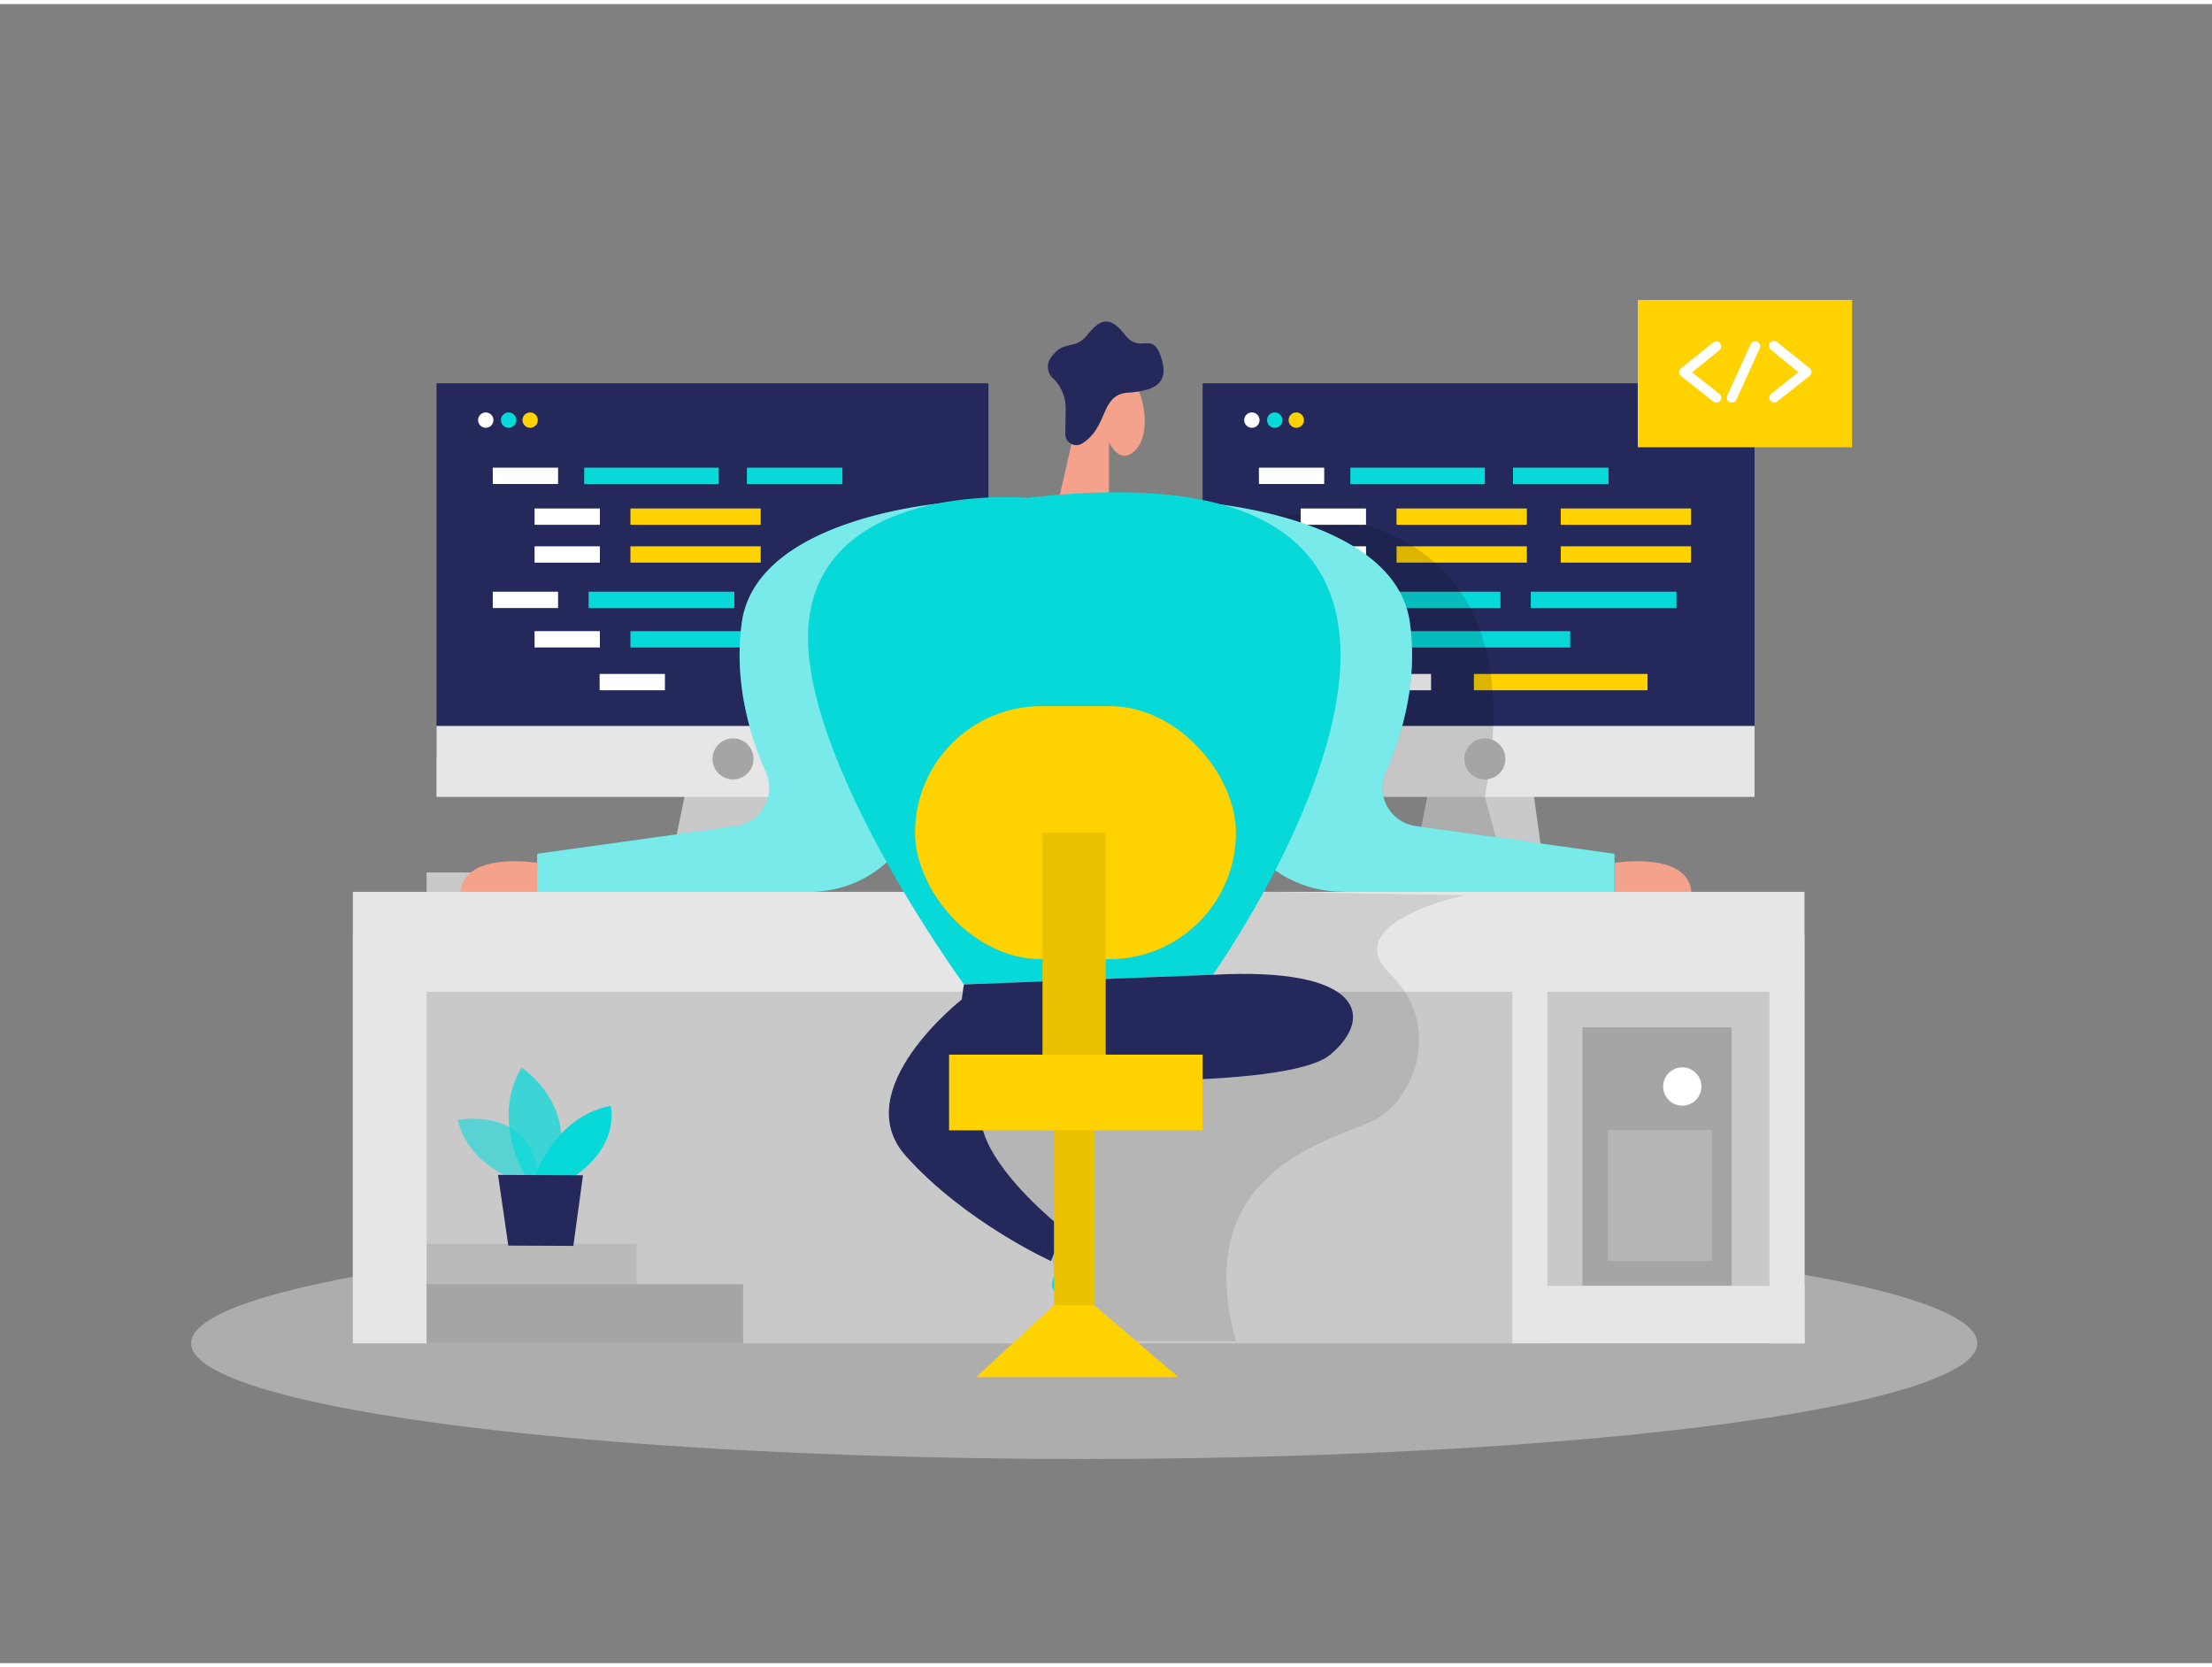 <svg id="Layer_1" data-name="Layer 1" xmlns="http://www.w3.org/2000/svg" viewBox="0 0 400 300" width="406" height="306" class="illustration styles_illustrationTablet__1DWOa"><rect x="0" y="0" width="400" height="300" fill="#808080" stroke="none"/><title>#90_code development_twocolour</title><path d="M292,155.28s14.83-2.4,13.83,6.67H292Z" fill="#f4a28c"></path><polygon points="259.08 138.78 254.6 160.53 279.76 160.53 276.33 135.53 259.08 138.78" fill="#c9c9c9"></polygon><rect x="217.47" y="68.57" width="99.81" height="67.79" fill="#24285b"></rect><rect x="252.54" y="113.39" width="31.4" height="2.95" fill="#07d9d9"></rect><rect x="266.53" y="121.13" width="31.4" height="2.95" fill="#ffd200"></rect><rect x="217.47" y="130.53" width="99.81" height="12.83" fill="#e6e6e6"></rect><rect x="244.98" y="106.26" width="26.35" height="2.95" fill="#07d9d9"></rect><rect x="276.81" y="106.26" width="26.35" height="2.95" fill="#07d9d9"></rect><rect x="252.54" y="98.05" width="23.56" height="2.95" fill="#ffd200"></rect><rect x="282.23" y="98.05" width="23.56" height="2.95" fill="#ffd200"></rect><rect x="235.21" y="113.39" width="11.81" height="2.95" fill="#fff"></rect><rect x="246.97" y="121.13" width="11.81" height="2.95" fill="#fff"></rect><rect x="227.65" y="106.26" width="11.81" height="2.95" fill="#fff"></rect><path d="M230.51,92.37s48.76-4.9,38,51L272.22,157,257,148.74l1.22-5.36-8.06,0Z" opacity="0.14"></path><circle cx="230.51" cy="75.23" r="1.39" fill="#07d9d9"></circle><circle cx="234.41" cy="75.23" r="1.39" fill="#ffd200"></circle><rect x="227.65" y="83.83" width="11.81" height="2.95" fill="#fff"></rect><rect x="235.21" y="91.21" width="11.81" height="2.95" fill="#fff"></rect><rect x="252.54" y="91.21" width="23.56" height="2.95" fill="#ffd200"></rect><rect x="282.23" y="91.21" width="23.56" height="2.95" fill="#ffd200"></rect><rect x="235.21" y="98.05" width="11.81" height="2.95" fill="#fff"></rect><rect x="244.18" y="83.83" width="24.33" height="2.95" fill="#07d9d9"></rect><rect x="273.6" y="83.83" width="17.27" height="2.95" fill="#07d9d9"></rect><circle cx="268.51" cy="136.49" r="3.71" fill="#a5a5a5"></circle><rect x="77.14" y="157.03" width="50.17" height="3.5" fill="#c9c9c9"></rect><path d="M97.14,155.28s-14.83-2.4-13.83,6.67H97.14Z" fill="#f4a28c"></path><polygon points="124.72 138.78 120.24 160.53 145.4 160.53 141.97 135.53 124.72 138.78" fill="#c9c9c9"></polygon><rect x="78.93" y="68.57" width="99.81" height="67.79" fill="#24285b"></rect><rect x="114" y="113.39" width="31.4" height="2.95" fill="#07d9d9"></rect><rect x="78.93" y="130.53" width="99.81" height="12.83" fill="#e6e6e6"></rect><rect x="106.44" y="106.26" width="26.35" height="2.95" fill="#07d9d9"></rect><rect x="114" y="98.05" width="23.56" height="2.95" fill="#ffd200"></rect><rect x="96.67" y="113.39" width="11.81" height="2.95" fill="#fff"></rect><rect x="108.43" y="121.13" width="11.81" height="2.95" fill="#fff"></rect><rect x="89.11" y="106.26" width="11.81" height="2.95" fill="#fff"></rect><circle cx="87.84" cy="75.23" r="1.39" fill="#fff"></circle><circle cx="91.97" cy="75.23" r="1.39" fill="#07d9d9"></circle><circle cx="95.87" cy="75.23" r="1.39" fill="#ffd200"></circle><rect x="89.11" y="83.83" width="11.81" height="2.95" fill="#fff"></rect><rect x="96.67" y="91.21" width="11.81" height="2.95" fill="#fff"></rect><rect x="114" y="91.21" width="23.56" height="2.95" fill="#ffd200"></rect><rect x="96.67" y="98.05" width="11.81" height="2.95" fill="#fff"></rect><rect x="105.64" y="83.83" width="24.33" height="2.95" fill="#07d9d9"></rect><ellipse cx="196.06" cy="242.16" rx="161.5" ry="20.93" fill="#e6e6e6" opacity="0.45"></ellipse><path d="M171.62,90.14s-34.81,2.39-37.48,21.72c-1.48,10.74,1.46,20.45,4.37,27a7,7,0,0,1-5.48,9.79l-35.89,5V162l49.94-1.48a20.69,20.69,0,0,0,20-18.87Z" fill="#07d9d9"></path><path d="M217.47,90.14s34.81,2.39,37.48,21.72c1.48,10.74-1.46,20.45-4.37,27a7,7,0,0,0,5.48,9.79l35.89,5V162L242,160.47a20.7,20.7,0,0,1-20-18.87Z" fill="#07d9d9"></path><path d="M171.62,90.14s-34.81,2.39-37.48,21.72c-1.48,10.74,1.46,20.45,4.37,27a7,7,0,0,1-5.48,9.79l-35.89,5V162l49.94-1.48a20.69,20.69,0,0,0,20-18.87Z" fill="#fff" opacity="0.46"></path><path d="M217.47,90.14s34.81,2.39,37.48,21.72c1.48,10.74-1.46,20.45-4.37,27a7,7,0,0,0,5.48,9.79l35.89,5V162L242,160.47a20.7,20.7,0,0,1-20-18.87Z" fill="#fff" opacity="0.46"></path><rect x="63.81" y="168.25" width="262.5" height="73.92" fill="#c9c9c9"></rect><rect x="63.81" y="160.53" width="262.5" height="18.07" fill="#e6e6e6"></rect><path d="M191.33,90.14l4.25-18.53s.14-8.68,5.71-6.66,7.24,12.08,4.24,15.48-5-1.24-5-1.24V89.44Z" fill="#f4a28c"></path><path d="M264.8,161.15s-23.07,4.91-13.43,14.22,4.32,22.4-2.36,26.18-34.35,8.34-25.51,40.23H192.31l-2.3-17-20-21.12,8.74-20.37,24.59-33.43L220,163.67l9.12-3.14Z" opacity="0.1"></path><path d="M185.78,89.29s-34.7-3.09-39.23,20.34,27.76,67.65,27.76,67.65l45-1.75S289.22,77.33,185.78,89.29Z" fill="#07d9d9"></path><path d="M190,224.75s2,2.64.69,5.14.58,4.62,2.56,2.88,2.8-9,2.8-9l-4.47-2.61Z" fill="#07d9d9"></path><path d="M174.31,177.28s-3,15.75,3.75,16.5,54.5,2.88,62.5-3.81,6-15.94-21.25-14.44Z" fill="#24285b"></path><path d="M173.92,180s-20.86,16.3-10.11,28.3,26.25,19,26.25,19l2.25-5.75s-32.5-25.25-1.75-30.25Z" fill="#24285b"></path><rect x="165.47" y="126.95" width="58.03" height="45.76" rx="22.88" ry="22.88" fill="#ffd200"></rect><rect x="188.52" y="149.83" width="11.42" height="45.83" fill="#ffd200"></rect><rect x="188.52" y="149.83" width="11.42" height="45.83" opacity="0.08"></rect><rect x="171.62" y="189.97" width="45.85" height="13.69" fill="#ffd200"></rect><path d="M192.64,77.68l.07-4.39a7.52,7.52,0,0,0-2.14-5.48,2.8,2.8,0,0,1-.48-3.94c2.3-3.29,4.24-1.16,6.56-4.07s4.07-3.48,6.78,0,4.84-.58,6.39,3.68.19,6.39-5.81,6.78c-5.1.33-3.52,6.11-8.25,9.15A2,2,0,0,1,192.64,77.68Z" fill="#24285b"></path><rect x="190.6" y="203.65" width="7.28" height="31.63" fill="#ffd200"></rect><rect x="190.6" y="203.65" width="7.28" height="31.63" opacity="0.08"></rect><polygon points="190.6 235.28 176.52 248.28 213.06 248.28 197.87 235.28 190.6 235.28" fill="#ffd200"></polygon><rect x="286.14" y="185.03" width="27" height="46.75" fill="#a5a5a5"></rect><rect x="273.48" y="178.6" width="6.33" height="63.57" fill="#e6e6e6"></rect><rect x="319.98" y="178.6" width="6.33" height="63.57" fill="#e6e6e6"></rect><rect x="279.19" y="231.78" width="47.13" height="10.38" fill="#e6e6e6"></rect><rect x="63.81" y="178.6" width="13.33" height="63.57" fill="#e6e6e6"></rect><rect x="77.14" y="224.19" width="38" height="7.59" fill="#a5a5a5" opacity="0.42"></rect><rect x="77.14" y="231.48" width="57.24" height="10.68" fill="#a5a5a5"></rect><rect x="135.06" y="83.83" width="17.27" height="2.95" fill="#07d9d9"></rect><circle cx="132.55" cy="136.49" r="3.71" fill="#a5a5a5"></circle><circle cx="226.38" cy="75.23" r="1.39" fill="#fff"></circle><rect x="296.16" y="53.5" width="38.75" height="26.64" fill="#ffd200"></rect><path d="M310.33,72.05a.88.88,0,0,1-.55-.19L304,67.27a.91.91,0,0,1-.34-.7.92.92,0,0,1,.33-.71l5.81-4.67a.9.9,0,0,1,1.13,1.4l-4.94,4,4.93,3.89a.89.89,0,0,1,.15,1.26A.88.88,0,0,1,310.33,72.05Z" fill="#fff"></path><path d="M320.85,72.05a.88.88,0,0,1-.7-.34.89.89,0,0,1,.15-1.26l4.92-3.89-4.93-4a.9.9,0,1,1,1.12-1.4l5.82,4.67a.92.92,0,0,1,.33.71.91.91,0,0,1-.34.7l-5.81,4.59A.9.9,0,0,1,320.85,72.05Z" fill="#fff"></path><path d="M313.16,72.05a.87.87,0,0,1-.38-.08.9.9,0,0,1-.44-1.19l4.23-9.27a.9.9,0,0,1,1.64.75L314,71.53A.88.88,0,0,1,313.16,72.05Z" fill="#fff"></path><path d="M94,212.87s-9.21-2.52-11.22-11.09c0,0,14.28-2.88,14.68,11.85Z" fill="#07d9d9" opacity="0.58"></path><path d="M95.08,212s-6.44-10.18-.77-19.69c0,0,10.85,6.89,6,19.71Z" fill="#07d9d9" opacity="0.73"></path><path d="M96.74,212s3.4-10.74,13.68-12.78c0,0,1.92,7-6.66,12.81Z" fill="#07d9d9"></path><polygon points="90.06 211.72 91.92 224.5 103.68 224.55 105.42 211.79 90.06 211.72" fill="#24285b"></polygon><circle cx="304.21" cy="195.73" r="3.46" fill="#fff"></circle><rect x="290.75" y="203.65" width="18.83" height="23.63" fill="#fff" opacity="0.18"></rect></svg>